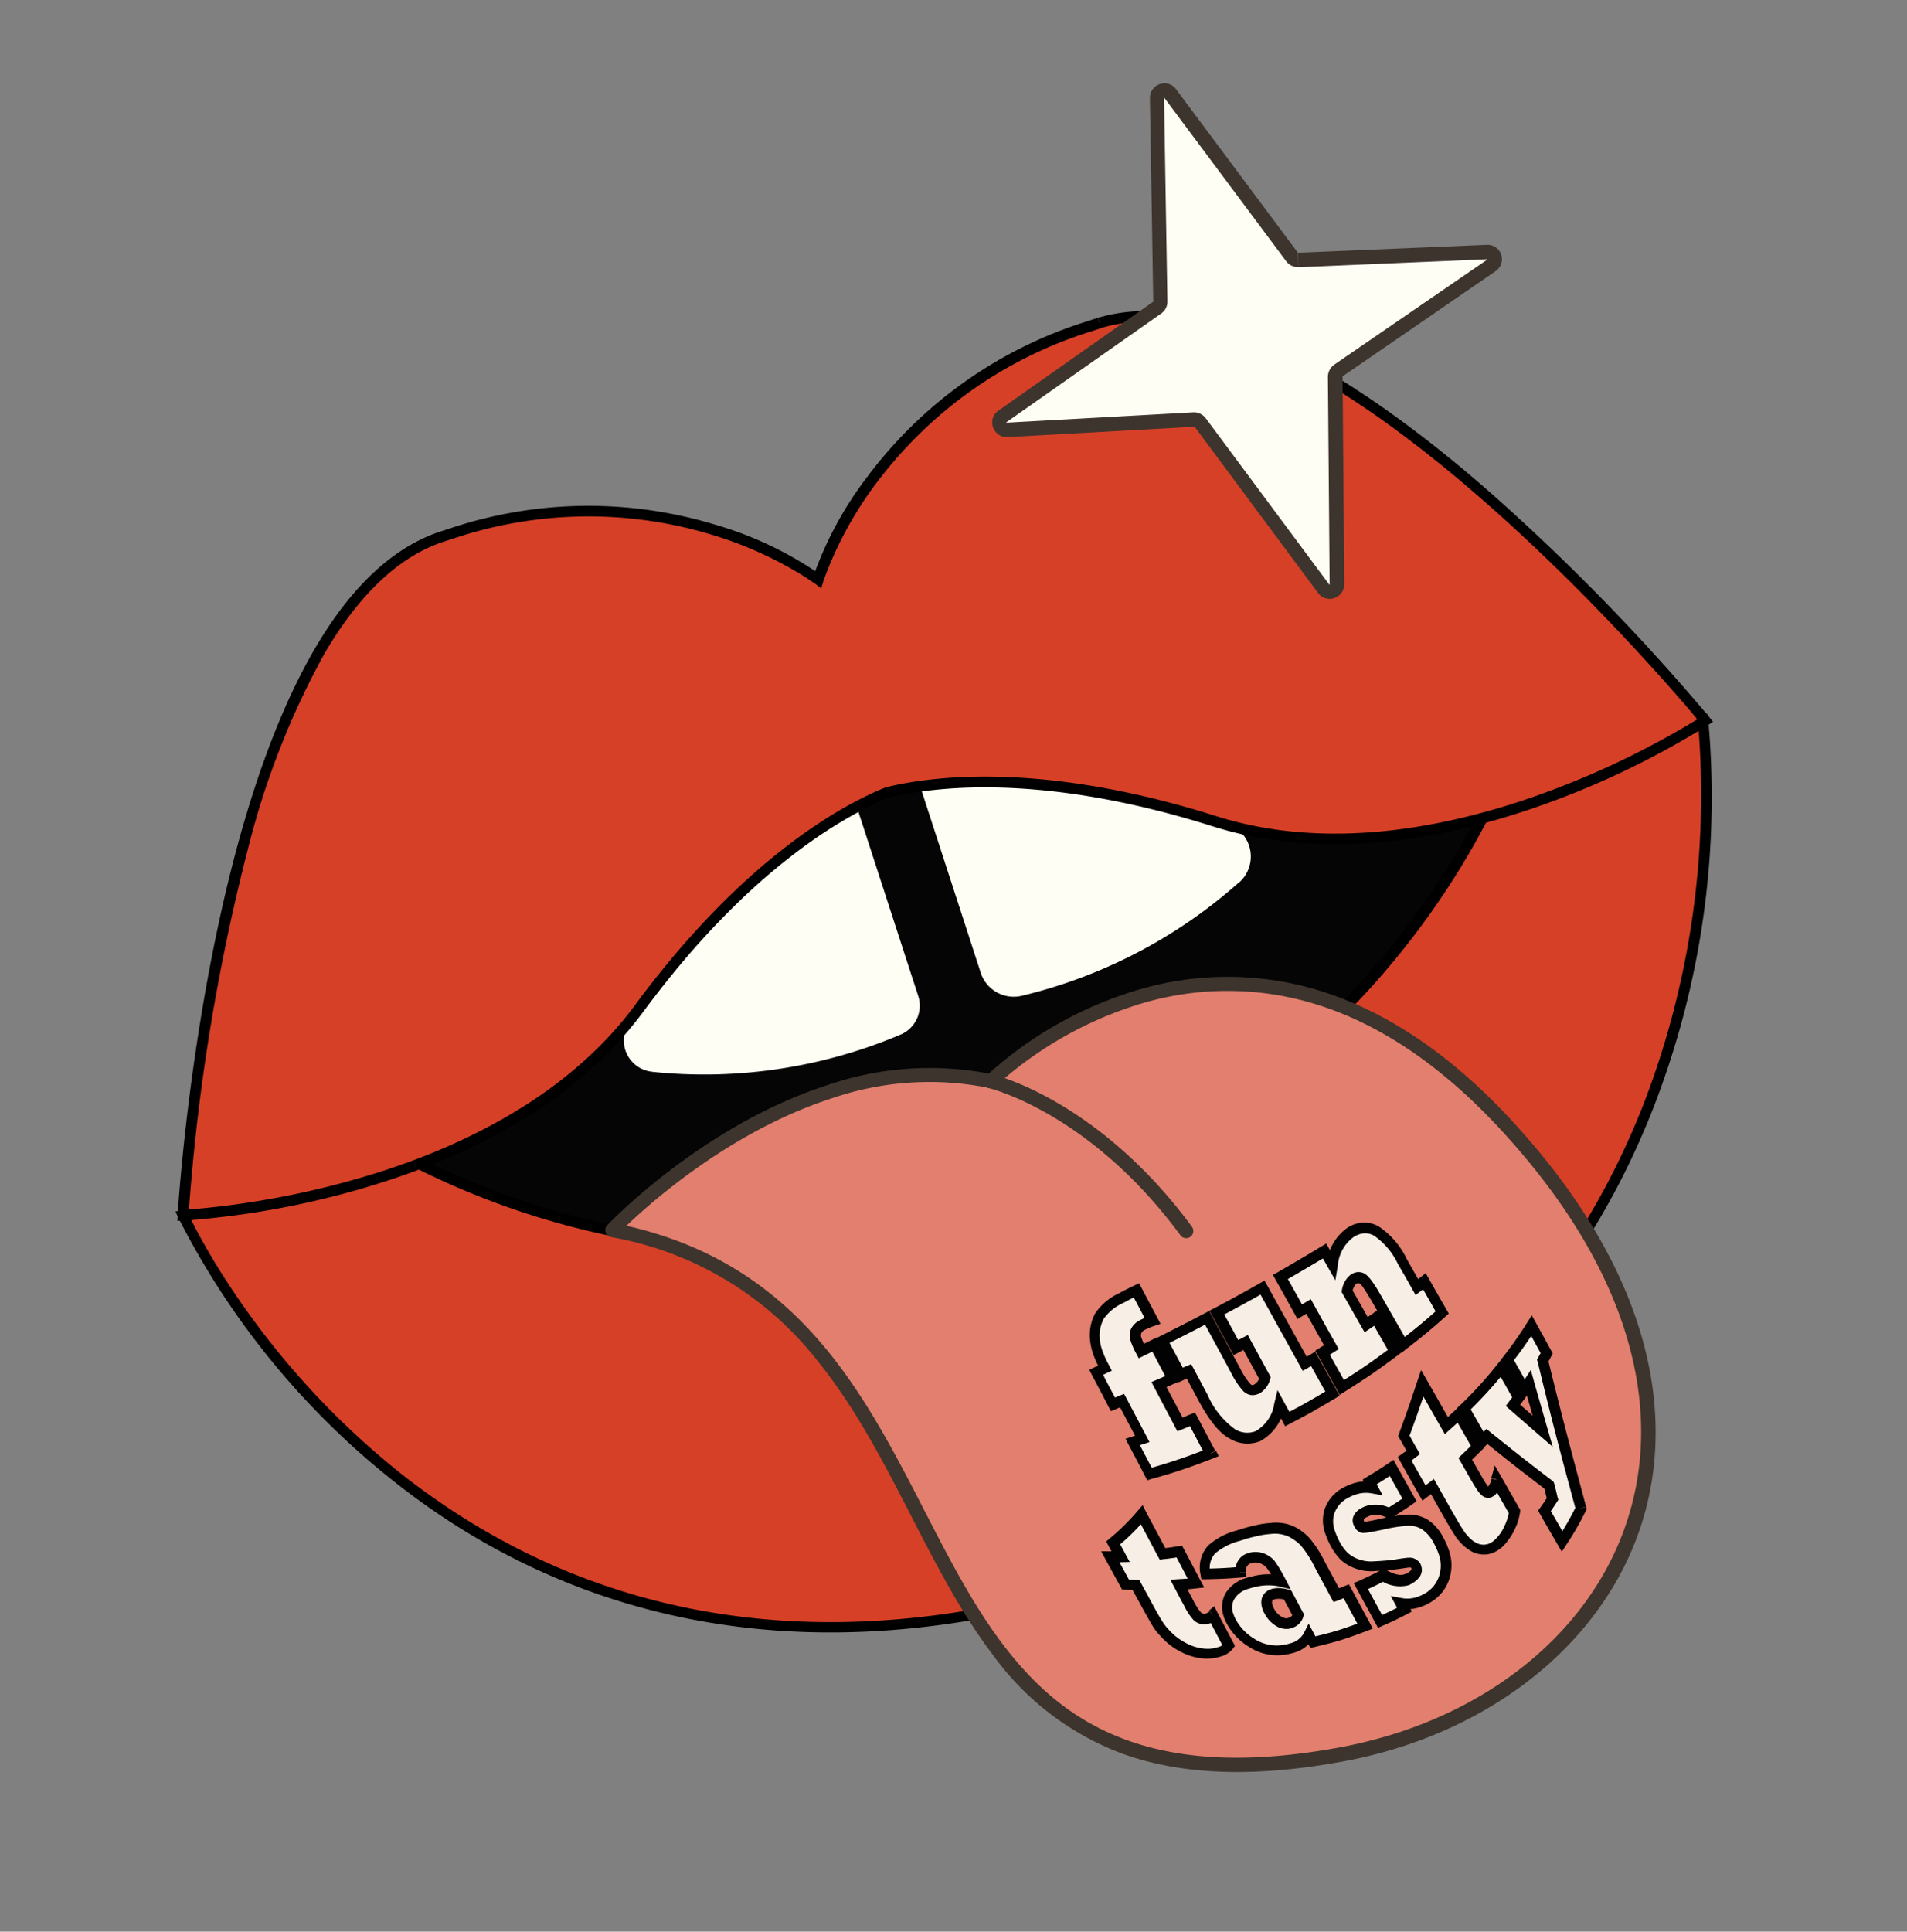 <svg xmlns="http://www.w3.org/2000/svg" width="182.357" height="184.658" viewBox="0 0 182.357 184.658"><rect x="0" y="0" width="182.357" height="184.658" fill="#808080" stroke="none"/><g transform="matrix(0.951, -0.309, 0.309, 0.951, -6.001, 46.025)"><path d="M120.093,34.633S119.531,0,58.646,0,.011,35.74.011,35.74s19.557,28.483,66.472,32.4S120.11,34.633,120.11,34.633Z" transform="translate(20.227 46.831)" fill="#050505"/><path d="M152.858,0l-22.5,1.789c-1.09,1.09-2.2,2.129-3.322,3.134A76.434,76.434,0,0,1,23.168,2.453L22.5,1.789,0,0S6.78,60.442,74.155,60.663H74.5C141.888,60.459,152.858,0,152.858,0Z" transform="translate(0.681 73.968)" fill="#d64027"/><path d="M153.438.545,153.4.034,130.712,1.84l-.136.136c-1.09,1.09-2.181,2.112-3.3,3.1A75.81,75.81,0,0,1,76.949,24.088,75.305,75.305,0,0,1,24.105,2.623l-.664-.664L23.3,1.823,0,0,.068.613A75.887,75.887,0,0,0,11.959,31.09c10.17,15.247,28.926,30.544,62.758,30.63v-.511h-.511v.528h.681c0-.017.153,0,.153,0h.528v-.528h-.511v.511c33.849-.1,53.627-15.383,64.854-30.613a81.722,81.722,0,0,0,14-30.459L154.034,0l-.664.051.034.511-.494-.085s-.034.221-.136.664a82.163,82.163,0,0,1-15.86,32.2C125.5,47.375,106.488,60.612,75.058,60.731h-.511v.528h.511v-.511h-.341v.511h.528v-.511h-.511c-33.526-.119-51.856-15.161-61.924-30.187A77.221,77.221,0,0,1,3.169,9.9,68.989,68.989,0,0,1,1.5,3.1c-.153-.818-.256-1.465-.324-1.891C1.107.767,1.09.545,1.09.545L.579.6l-.034.511L23.049,2.9l.034-.511-.358.358c.221.221.443.443.681.664A76.4,76.4,0,0,0,76.966,25.161a76.9,76.9,0,0,0,51-19.267c1.141-1.005,2.249-2.061,3.356-3.152l-.358-.358L131,2.9l22.5-1.789L153.472.6l-.494-.085.494.085Z" transform="translate(0.102 73.423)"/><path d="M1.766,22.924a48.138,48.138,0,0,0,23.781,3.969,3,3,0,0,0,2.692-2.964V2.976A2.968,2.968,0,0,0,25.019.012C18.887.54,5.633,3.521.165,19.211a3,3,0,0,0,1.618,3.714Z" transform="translate(45.78 51.862)" fill="#fffef4"/><path d="M26.166,23.013A48.1,48.1,0,0,1,2.981,26.9,3.325,3.325,0,0,1,0,23.592V3.32A3.307,3.307,0,0,1,3.594.015c6.252.613,18.96,3.748,24.378,18.875a3.31,3.31,0,0,1-1.806,4.14Z" transform="translate(80.39 51.909)" fill="#fffef4"/><path d="M109.691.017C87.221-.511,76.506,15.008,76.506,15.008S65.808-.511,43.321.017C20.868.545,0,54.053,0,54.053S28.892,62.077,47.631,48.7C61.77,38.6,72.247,36.745,76.523,36.439c4.293.307,14.753,2.163,28.892,12.265,18.722,13.373,47.631,5.349,47.631,5.349S132.177.545,109.708,0Z" transform="translate(0.681 19.915)" fill="#d64027"/><path d="M110.372.511V0h-1.124A41.732,41.732,0,0,0,84.785,7.6a34.378,34.378,0,0,0-8.007,7.632l.426.29.426-.29A34.378,34.378,0,0,0,69.624,7.6,41.732,41.732,0,0,0,45.161,0H44.019C38.193.153,32.572,3.68,27.41,8.824c-7.751,7.717-14.531,19.08-19.4,28.551C3.152,46.813.2,54.36.2,54.377l-.2.528.545.153a81.67,81.67,0,0,0,19.591,2.4c9.1,0,19.829-1.669,28.466-7.836C62.673,39.573,73.031,37.75,77.238,37.444l-.034-.511-.034.511c4.191.307,14.565,2.129,28.636,12.18,8.654,6.167,19.369,7.836,28.466,7.836a81.67,81.67,0,0,0,19.591-2.4l.545-.153-.2-.528a203.724,203.724,0,0,0-13.288-26.9C136.9,20.732,132.16,13.969,127,8.824,121.837,3.7,116.232.153,110.389,0V.511l-.017.511c5.417.119,10.834,3.475,15.911,8.518,7.615,7.564,14.361,18.875,19.216,28.3,2.419,4.7,4.361,8.944,5.707,11.993.664,1.533,1.192,2.76,1.533,3.612s.528,1.312.528,1.312l.477-.187-.136-.494s-.119.034-.375.1a82.228,82.228,0,0,1-18.943,2.266c-8.995,0-19.488-1.652-27.87-7.649C92.212,38.636,81.633,36.745,77.255,36.422h-.068c-4.378.307-14.94,2.215-29.165,12.368-8.381,6-18.892,7.649-27.87,7.649A82.661,82.661,0,0,1,6.439,55.246c-1.738-.29-3.152-.6-4.123-.818-.477-.119-.852-.2-1.107-.273s-.375-.1-.375-.1L.7,54.547l.477.187s.324-.835.937-2.283A194.429,194.429,0,0,1,17.512,23,77.712,77.712,0,0,1,30.067,7.734c4.514-4.037,9.25-6.61,13.986-6.712h1.124a40.578,40.578,0,0,1,23.867,7.41,36.754,36.754,0,0,1,5.843,5.094c.647.7,1.124,1.261,1.448,1.669q.23.307.358.46l.119.153.426.613.426-.613.119-.153a35.631,35.631,0,0,1,8.654-7.9A40.743,40.743,0,0,1,109.3,1.039h1.124V.528Z" transform="translate(0 19.421)"/><path d="M0,6.161S22.248-5.968,38.841,3.81c0,0,30.238-15.23,45.927,20,15.69,35.246-7.921,54.888-33.645,51.6C2.93,69.277,33.883,24.934,0,6.144Z" transform="translate(39.267 81.844)" fill="#e37f6e"/><path d="M.664,6.814l.324.6.119-.068c1.244-.664,11.84-6.013,23.356-6.013a28.7,28.7,0,0,1,14.7,3.714.673.673,0,0,0,.647.017l.068-.034A36.368,36.368,0,0,1,54.547,1.857,28.677,28.677,0,0,1,70.169,6.3c5.315,3.373,10.477,9.08,14.633,18.432,3.475,7.785,4.991,14.787,4.991,20.9,0,9.659-3.765,17.138-9.676,22.248C74.189,73,66.063,75.739,57.324,75.739a45.683,45.683,0,0,1-5.451-.341c-11.942-1.533-18.841-5.383-23.117-10.528C25.553,61,23.8,56.336,22.589,51.259c-1.806-7.615-2.368-16.15-4.872-24.156S10.681,11.584.988,6.218l-.324.6.324.6-.324-.6-.324.6a32.113,32.113,0,0,1,15.2,17.529c3.867,10.17,3.748,21.856,7.189,31.7a26.853,26.853,0,0,0,8.944,12.913c4.548,3.509,10.92,6.031,20.034,7.206a44.892,44.892,0,0,0,5.622.358c9.029,0,17.478-2.828,23.7-8.177S91.173,55.672,91.173,45.655c0-6.337-1.567-13.526-5.111-21.448-4.242-9.54-9.591-15.485-15.144-19.029A30.044,30.044,0,0,0,54.564.511,37.2,37.2,0,0,0,39.215,3.867l.307.613.341-.579A30.025,30.025,0,0,0,24.48,0C11.754,0,.409,6.218.358,6.235a.676.676,0,0,0,0,1.193l.324-.6Z" transform="translate(38.602 81.191)" fill="#3d342d"/><path d="M0,0S8.654,5.213,13.356,19.386" transform="translate(78.107 85.671)" fill="#e37f6e"/><path d="M.349,1.269h0C.775,1.541,8.9,6.754,13.4,20.3a.684.684,0,1,0,1.295-.443C9.923,5.494,1.133.144,1.03.093A.692.692,0,0,0,.093.332a.692.692,0,0,0,.238.937H.349Z" transform="translate(77.4 84.982)" fill="#3d342d"/><path d="M32.071,19.4l17.393,4.855a.707.707,0,0,1,0,1.363L32.446,30.647a.716.716,0,0,0-.477.46L25.99,50.05a.706.706,0,0,1-1.346,0l-6.32-18.773a.708.708,0,0,0-.494-.46L.522,26.235a.713.713,0,0,1-.034-1.363L17.8,19.557a.691.691,0,0,0,.46-.46L23.963.494A.709.709,0,0,1,25.308.477L31.56,18.926a.716.716,0,0,0,.477.46Z" transform="translate(98.249 0.682)" fill="#fffef4"/><path d="M32.691,20.085l-.187.664L49.9,25.6h0v.034h0L32.878,30.664a1.442,1.442,0,0,0-.937.92L25.962,50.528h-.034V50.51l-6.32-18.773a1.406,1.406,0,0,0-.954-.9L1.346,26.252h0v-.034h0L18.654,20.9a1.382,1.382,0,0,0,.92-.92L25.28,1.38h.034V1.4l6.252,18.449a1.393,1.393,0,0,0,.937.886l.187-.664.187-.664h0L26.626.938A1.365,1.365,0,0,0,25.315,0a1.382,1.382,0,0,0-1.329.988l-5.707,18.6h0L.971,24.923a1.37,1.37,0,0,0-.733.528,1.377,1.377,0,0,0-.238.8,1.448,1.448,0,0,0,.256.818,1.393,1.393,0,0,0,.767.528L18.33,32.18h.017l6.32,18.773a1.365,1.365,0,0,0,1.312.937,1.4,1.4,0,0,0,1.329-.971l5.979-18.943h0l17.018-5.042a1.413,1.413,0,0,0,.75-.528,1.374,1.374,0,0,0-.767-2.129L32.9,19.421l-.187.664Z" transform="translate(97.63 0)" fill="#3d342d"/><path d="M8.041,17a57.715,57.715,0,0,1-6.184.068c-.239-1.363-.358-2.044-.579-3.407h.954c-.273-1.618-.426-2.436-.7-4.071-.375.034-.562.034-.954.068C.341,8.3.221,7.615,0,6.252c.375-.051.562-.068.937-.119L.886,5.877A6.493,6.493,0,0,1,.9,3.049,3.727,3.727,0,0,1,1.925,1.278,5.092,5.092,0,0,1,4.463.256C5.008.153,5.554.068,6.082,0c.221,1.295.341,1.942.562,3.254a7.628,7.628,0,0,0-.971.068,1.341,1.341,0,0,0-.784.341,1.131,1.131,0,0,0-.29.664,5.924,5.924,0,0,0,.136,1.329c.579-.085.852-.119,1.431-.2.256,1.448.375,2.181.63,3.628-.579.068-.869.1-1.448.153.29,1.7.443,2.538.733,4.242.511-.034.767-.051,1.278-.1.256,1.448.375,2.181.63,3.628Z" transform="translate(79.027 108.993)" fill="#f7eee5"/><path d="M8.535,17.58,8.5,17.069c-1.465.085-2.47.119-3.56.119-.767,0-1.567-.017-2.572-.051v.511c-.017,0,.494-.085.494-.085-.238-1.363-.358-2.044-.579-3.407l-.511.085v.511H3.339l-.1-.6c-.273-1.618-.426-2.436-.7-4.072l-.085-.46-.46.034c-.375.034-.562.034-.937.068l.034.511.511-.085c-.239-1.363-.358-2.044-.579-3.407l-.511.085.051.511c.375-.051.562-.068.937-.119l.528-.068-.136-.784A9.155,9.155,0,0,1,1.755,4.94a3.936,3.936,0,0,1,.153-1.175,3.446,3.446,0,0,1,.886-1.55,4.515,4.515,0,0,1,2.283-.886c.545-.1,1.073-.187,1.6-.256L6.61.562,6.1.647c.221,1.295.341,1.942.562,3.254l.511-.085V3.3a6.47,6.47,0,0,0-1.056.085,1.9,1.9,0,0,0-1.073.494,1.57,1.57,0,0,0-.426.971v.187A7.074,7.074,0,0,0,4.753,6.32l.085.494.494-.068c.579-.085.869-.119,1.431-.2l-.068-.511-.511.085c.256,1.448.375,2.181.63,3.629l.511-.085-.051-.511c-.579.068-.869.1-1.431.153L5.3,9.352l.085.545c.29,1.7.443,2.538.733,4.242l.085.46.46-.034c.511-.034.784-.051,1.295-.1l-.034-.511-.511.085c.256,1.448.375,2.18.63,3.628l.511-.085-.034-.511.034.511.511-.085c-.256-1.448-.375-2.181-.63-3.629l-.085-.46-.46.034c-.511.034-.767.068-1.278.1l.034.511.511-.085c-.29-1.7-.443-2.538-.733-4.242l-.511.085.051.511c.579-.068.869-.1,1.448-.153l.545-.068L7.87,9.574C7.615,8.126,7.5,7.393,7.24,5.945l-.085-.494-.494.068c-.579.085-.852.119-1.431.2l.068.511.511-.085A7.627,7.627,0,0,1,5.69,5.042v-.1a.538.538,0,0,1,.153-.358A.754.754,0,0,1,6.337,4.4a6.312,6.312,0,0,1,.9-.068h.6l-.1-.6C7.513,2.436,7.393,1.789,7.172.477L7.087,0,6.61.068C6.065.136,5.5.221,4.957.324A5.535,5.535,0,0,0,2.163,1.482a4.383,4.383,0,0,0-1.158,2.01A5.65,5.65,0,0,0,.818,4.957a9.213,9.213,0,0,0,.153,1.6l.051.256.511-.085-.068-.511c-.375.051-.562.068-.937.119L0,6.405l.085.528C.324,8.3.443,8.978.664,10.34l.085.46.46-.034c.375-.034.579-.034.954-.068l-.034-.511-.511.085c.273,1.618.426,2.436.7,4.071l.511-.085v-.511H1.261l.1.6c.239,1.363.358,2.044.579,3.407l.068.409h.409c1.005.051,1.823.068,2.606.068,1.107,0,2.163-.034,3.629-.119l.579-.034-.1-.562L8.62,17.6Z" transform="translate(78.533 108.414)" fill="#020202"/><path d="M1.55,5.434c-.358.051-.545.068-.9.119C.392,4.088.256,3.356,0,1.891c1.908-.29,2.862-.443,4.77-.767.409,2.266.63,3.39,1.039,5.656a7,7,0,0,0,.528,1.891.732.732,0,0,0,.8.392,1.7,1.7,0,0,0,1.124-.75C7.973,6.78,7.836,6.031,7.547,4.5l-1.022.17c-.273-1.5-.409-2.249-.7-3.748C7.785.579,8.756.392,10.7,0c.63,3.271.954,4.906,1.584,8.16.358-.085.545-.119.9-.2.29,1.5.443,2.249.732,3.731-1.925.46-2.9.647-4.855.971-.119-.613-.17-.9-.29-1.516a4.091,4.091,0,0,1-2.9,2.2A2.617,2.617,0,0,1,3.646,12.4,8.415,8.415,0,0,1,2.027,8.16c-.2-1.107-.29-1.669-.494-2.777Z" transform="translate(86.029 112.417)" fill="#f7eee5"/><path d="M2.163,5.962,2.1,5.451c-.358.051-.545.068-.9.119l.068.511L1.772,6c-.256-1.465-.392-2.2-.647-3.663l-.511.085.068.511c1.908-.29,2.879-.443,4.787-.767l-.085-.511-.494.085C5.3,4,5.519,5.128,5.928,7.393a7.636,7.636,0,0,0,.579,2.044,1.523,1.523,0,0,0,.443.494,1.244,1.244,0,0,0,.647.187h.238a2.2,2.2,0,0,0,1.448-.988l.119-.17-.034-.2c-.29-1.533-.426-2.283-.716-3.816l-.085-.494-.494.085L7.053,4.7l.085.511.494-.085c-.273-1.5-.409-2.249-.7-3.748l-.494.085.085.511c1.959-.341,2.947-.528,4.889-.92l-.1-.494-.494.1c.63,3.271.954,4.906,1.584,8.16l.1.511.511-.1c.358-.085.545-.119.9-.2L13.8,8.535l-.494.1c.29,1.5.443,2.249.733,3.731l.494-.1-.119-.494c-1.925.443-2.879.647-4.821.971l.085.511.494-.1c-.119-.613-.17-.9-.29-1.516L9.642,10.34l-.7,1.124a3.607,3.607,0,0,1-2.521,1.959h-.2a2.227,2.227,0,0,1-1.6-.784A7.968,7.968,0,0,1,3.134,8.671C2.93,7.564,2.845,7,2.64,5.894l-.085-.477-.477.068L2.146,6l-.511.085c.2,1.107.29,1.669.494,2.777.392,2.163.92,3.646,1.755,4.5a3.256,3.256,0,0,0,2.334,1.107h.324A4.668,4.668,0,0,0,9.812,12.01l-.426-.273-.494.1c.119.613.17.9.29,1.516l.085.494.494-.085c1.959-.324,2.947-.528,4.889-.971l.477-.119-.1-.477c-.29-1.5-.443-2.249-.733-3.731l-.1-.511-.511.119c-.358.085-.545.119-.9.2l.1.494.494-.1c-.63-3.271-.954-4.906-1.584-8.16L11.686,0l-.511.1C9.233.494,8.262.681,6.3,1.022l-.511.085.1.511c.273,1.5.409,2.249.7,3.748l.085.494.494-.085c.409-.068.63-.1,1.039-.187l-.085-.511-.494.1c.29,1.533.426,2.283.715,3.816l.494-.1L8.415,8.6a1.157,1.157,0,0,1-.784.545H7.564l-.1-.017-.1-.119a6.844,6.844,0,0,1-.477-1.738c-.409-2.266-.63-3.39-1.039-5.656l-.085-.494-.494.085c-1.908.324-2.845.477-4.753.767L0,2.061l.085.511c.256,1.465.392,2.2.647,3.663l.085.477.477-.051c.358-.051.545-.068.92-.119l-.068-.511-.511.085.511-.085Z" transform="translate(85.415 111.889)" fill="#020202"/><path d="M8.194,12.22a61.05,61.05,0,0,1-5.86,1.721c-.29-1.482-.443-2.232-.733-3.731.392-.085.579-.136.954-.239C2.2,8.217,2.027,7.348,1.686,5.593c-.375.085-.579.136-.954.221C.443,4.333.29,3.583,0,2.084c1.925-.409,2.879-.613,4.77-1.056.119.579.187.869.307,1.465A4.248,4.248,0,0,1,7.734.091a2.321,2.321,0,0,1,2.351.63A7.236,7.236,0,0,1,11.55,4.23c.238,1.107.358,1.669.579,2.794.341-.119.511-.187.835-.324.29,1.346.426,2.027.7,3.373-1.772.784-2.675,1.141-4.514,1.789-.426-2.01-.63-3.015-1.056-5.025a8.366,8.366,0,0,0-.63-2.129A.7.7,0,0,0,6.61,4.4a1.7,1.7,0,0,0-.954.9c.307,1.448.443,2.181.75,3.629.426-.119.63-.187,1.056-.324.29,1.431.443,2.164.75,3.594Z" transform="translate(98.669 109.941)" fill="#f7eee5"/><path d="M8.824,12.743l-.17-.477c-2.3.784-3.441,1.124-5.809,1.721l.119.494.494-.1c-.29-1.482-.443-2.232-.733-3.731l-.494.1.119.494c.392-.085.579-.136.971-.239l.477-.119-.1-.477c-.358-1.755-.528-2.623-.869-4.378l-.1-.511-.511.119c-.375.085-.579.136-.954.221l.119.494.494-.1c-.29-1.482-.443-2.232-.733-3.731l-.494.1.1.494C2.675,2.709,3.628,2.5,5.536,2.061l-.119-.494-.494.1c.119.579.187.869.307,1.465l.29,1.4.664-1.278A3.725,3.725,0,0,1,8.5,1.124a2.331,2.331,0,0,1,.579-.068,1.7,1.7,0,0,1,1.278.562,6.8,6.8,0,0,1,1.329,3.254c.238,1.107.358,1.669.579,2.794l.119.579.562-.2c.341-.119.511-.187.835-.324l-.187-.477-.494.1c.29,1.346.426,2.027.7,3.373l.494-.1-.2-.46c-1.772.767-2.64,1.124-4.48,1.772l.17.477.494-.1c-.426-2.01-.63-3.015-1.056-5.025-.119-.562-.221-1.022-.341-1.4a4.123,4.123,0,0,0-.358-.886A1.158,1.158,0,0,0,7.5,4.412a1.549,1.549,0,0,0-.392.051A2.286,2.286,0,0,0,5.843,5.588l-.1.17.034.187c.307,1.448.443,2.181.75,3.629l.119.545.528-.153c.426-.119.647-.187,1.056-.324l-.153-.494-.494.1c.29,1.431.443,2.164.75,3.594l.494-.1-.17-.477.17.477.494-.1c-.29-1.431-.443-2.163-.75-3.594L8.449,8.5l-.545.17c-.426.136-.63.187-1.056.324L7,9.489l.494-.1c-.307-1.448-.443-2.18-.75-3.629l-.494.1.443.256c.273-.46.528-.63.664-.664h.119c0-.017.17.085.17.085a2.4,2.4,0,0,1,.238.63c.1.341.2.784.324,1.312.426,2.01.63,3.015,1.056,5.025l.119.579.545-.2c1.84-.664,2.777-1.022,4.548-1.806l.375-.17-.085-.409c-.29-1.346-.426-2.027-.7-3.373l-.119-.579-.562.221c-.341.119-.494.187-.835.307l.17.477.494-.1c-.238-1.107-.358-1.669-.579-2.794a7.768,7.768,0,0,0-1.6-3.765A2.777,2.777,0,0,0,9.029,0a3.361,3.361,0,0,0-.818.1A4.71,4.71,0,0,0,5.23,2.76L5.69,3l.494-.1C6.065,2.317,6,2.027,5.877,1.431L5.775.92l-.511.119C3.356,1.482,2.419,1.687.494,2.1L0,2.2l.1.494c.29,1.482.443,2.232.733,3.731l.1.511.511-.119c.392-.085.579-.136.954-.222L2.283,6.1l-.494.1c.358,1.755.528,2.623.869,4.378l.494-.1-.119-.494c-.375.1-.579.136-.954.238L1.6,10.34l.1.477c.29,1.482.443,2.232.733,3.731l.1.528.528-.136c2.385-.6,3.594-.954,5.894-1.738l.426-.153L9.3,12.606l-.494.1Z" transform="translate(98.039 109.419)" fill="#020202"/><path d="M7.615,11.209,8.177,14.5a1.8,1.8,0,0,1-1.022.255,3.767,3.767,0,0,1-1.431-.29A4.915,4.915,0,0,1,4.14,13.424a6.724,6.724,0,0,1-1.158-1.482,8.418,8.418,0,0,1-.392-.8c-.085-.221-.17-.477-.256-.732-.119-.443-.29-1.312-.528-2.555-.119-.647-.187-.971-.307-1.618-.375-.136-.562-.2-.937-.358C.341,4.685.221,4.089,0,2.913c.375.119.562.187.937.29-.1-.6-.17-.886-.273-1.482A21.471,21.471,0,0,0,4.088,0c.29,1.669.443,2.5.733,4.174.63.136.954.187,1.6.29.239,1.346.341,2.01.579,3.356-.647-.136-.971-.2-1.6-.375.136.8.2,1.209.358,2.027a6.114,6.114,0,0,0,.358,1.363.966.966,0,0,0,.6.494,1.378,1.378,0,0,0,.886-.085Z" transform="translate(74.905 129.589)" fill="#f7eee5"/><path d="M8.262,12.1l-.511.085.562,3.288.511-.085-.307-.409a1.3,1.3,0,0,1-.733.153H7.751a3.085,3.085,0,0,1-1.21-.256,4.359,4.359,0,0,1-1.414-.937,6,6,0,0,1-1.056-1.363l-.443.238.443-.238c-.153-.29-.273-.545-.358-.75a3.991,3.991,0,0,1-.221-.681c-.119-.409-.29-1.278-.511-2.521C2.862,7.973,2.794,7.649,2.675,7l-.051-.29-.273-.1c-.375-.136-.562-.2-.92-.358l-.187.477.494-.1C1.516,5.434,1.4,4.838,1.175,3.663l-.494.1-.153.494c.375.119.579.187.954.29l.8.238-.153-.818c-.1-.6-.17-.886-.273-1.482l-.494.085.187.477A20.313,20.313,0,0,0,5.042,1.295L4.787.852,4.276.937c.29,1.669.443,2.5.733,4.174l.068.341.341.068c.63.136.971.187,1.618.29L7.121,5.3l-.511.085c.238,1.346.341,2.01.579,3.356L7.7,8.654l.1-.494c-.647-.136-.954-.2-1.584-.375L5.451,7.6l.136.784c.136.8.2,1.21.358,2.027a5.685,5.685,0,0,0,.409,1.5,1.421,1.421,0,0,0,.9.75,1.336,1.336,0,0,0,.443.068,2.051,2.051,0,0,0,.767-.153L8.279,12.1l-.511.085.511-.085-.187-.477a.889.889,0,0,1-.375.085h-.17a.535.535,0,0,1-.29-.256,5.306,5.306,0,0,1-.324-1.227c-.136-.8-.2-1.209-.358-2.027l-.511.085-.119.494c.647.17.971.238,1.618.375L8.3,9.3l-.136-.75c-.238-1.346-.341-2.01-.579-3.356l-.068-.358-.358-.051c-.63-.1-.937-.153-1.584-.29l-.1.494.511-.085C5.69,3.237,5.537,2.4,5.247.733L5.128,0,4.5.375A21.33,21.33,0,0,1,1.141,2.061L.75,2.215l.068.409c.1.6.17.886.273,1.482l.494-.085.153-.494c-.375-.119-.562-.17-.92-.29L0,2.964l.153.852C.375,5.008.494,5.6.716,6.78l.051.273.256.1c.375.153.579.221.954.358l.17-.477-.494.085c.119.647.187.971.307,1.618.238,1.261.409,2.112.528,2.606a4.9,4.9,0,0,0,.273.8A9.273,9.273,0,0,0,3.169,13h0a6.542,6.542,0,0,0,1.244,1.6A5.59,5.59,0,0,0,6.15,15.741a4.334,4.334,0,0,0,1.6.324h.034a2.218,2.218,0,0,0,1.329-.358l.256-.187-.051-.307c-.221-1.312-.341-1.976-.562-3.288l-.1-.63-.579.238.187.477Z" transform="translate(74.257 128.703)" fill="#020202"/><path d="M3.237,3.4C1.925,3.088,1.278,2.9,0,2.509A2.6,2.6,0,0,1,1.295.465,7.133,7.133,0,0,1,4.565.005a12.962,12.962,0,0,1,1.5.1,7.687,7.687,0,0,1,1.21.221A3.7,3.7,0,0,1,9.029,1.2,4.3,4.3,0,0,1,10,2.543a10.554,10.554,0,0,1,.647,2.368c.238,1.363.375,2.044.613,3.407.409-.017.613-.034,1.022-.051.273,1.5.409,2.232.681,3.731a29.61,29.61,0,0,1-5.213-.085c-.051-.307-.085-.477-.136-.784a2.9,2.9,0,0,1-2.709.63A4.375,4.375,0,0,1,2.2,10.209,5.464,5.464,0,0,1,.937,7.6,2.362,2.362,0,0,1,1.55,5.3a3.176,3.176,0,0,1,2.538-.647,5.789,5.789,0,0,1,2.538.75,2.409,2.409,0,0,0-.068-.341,7.417,7.417,0,0,0-.375-1.5,1.871,1.871,0,0,0-.63-.784,1.938,1.938,0,0,0-.988-.358A1.226,1.226,0,0,0,3.254,3.4Zm4,5.571c-.153-.852-.221-1.261-.375-2.112a2.26,2.26,0,0,0-1.244-.494.764.764,0,0,0-.784.341A1.516,1.516,0,0,0,4.7,7.773,2.349,2.349,0,0,0,5.23,8.932a1.278,1.278,0,0,0,.852.528,1.125,1.125,0,0,0,1.141-.494Z" transform="translate(83.047 134.285)" fill="#f7eee5"/><path d="M3.748,3.9l.119-.494C2.572,3.1,1.942,2.93.647,2.538l-.153.494.511.085A2.061,2.061,0,0,1,2.027,1.448a5.9,5.9,0,0,1,2.555-.409h.46c.545,0,1.022.051,1.465.085a8.67,8.67,0,0,1,1.141.2,3.224,3.224,0,0,1,1.533.75,4.352,4.352,0,0,1,.869,1.192,9.786,9.786,0,0,1,.6,2.249c.238,1.363.375,2.044.613,3.407l.085.443h.443c.409-.034.63-.051,1.039-.068l-.034-.511-.494.085c.273,1.5.409,2.232.681,3.731l.494-.085-.034-.511c-.869.051-1.55.068-2.215.068-.886,0-1.721-.051-2.93-.153l-.051.511.511-.085c-.051-.307-.085-.477-.136-.784L8.45,10.6l-.7.7a2,2,0,0,1-1.533.545,3.907,3.907,0,0,1-.733-.068,3.875,3.875,0,0,1-2.4-1.38A4.881,4.881,0,0,1,1.942,8.041a3.64,3.64,0,0,1-.051-.579A1.607,1.607,0,0,1,2.4,6.184a2.259,2.259,0,0,1,1.652-.528c.153,0,.324,0,.494.017a5.257,5.257,0,0,1,2.317.664l.971.6L7.649,5.809a2.408,2.408,0,0,0-.068-.341A10.727,10.727,0,0,0,7.189,3.85h0a2.533,2.533,0,0,0-.8-1.005A2.306,2.306,0,0,0,5.128,2.4H5.008a1.634,1.634,0,0,0-1.073.358,1.9,1.9,0,0,0-.63.971l.477.153L3.9,3.39l-.119.494.477.153a.947.947,0,0,1,.307-.494.625.625,0,0,1,.443-.136h.068a1.3,1.3,0,0,1,.715.256,1.528,1.528,0,0,1,.477.579h0a7.693,7.693,0,0,1,.341,1.4,2.412,2.412,0,0,0,.068.341l.511-.085.273-.443A6.255,6.255,0,0,0,4.7,4.634C4.5,4.617,4.31,4.6,4.123,4.6a3.4,3.4,0,0,0-2.351.8A2.711,2.711,0,0,0,.937,7.41a3.836,3.836,0,0,0,.068.75A5.923,5.923,0,0,0,2.385,11,4.876,4.876,0,0,0,5.4,12.725a5.568,5.568,0,0,0,.9.085,3.1,3.1,0,0,0,2.249-.852L8.194,11.6l-.511.085c.051.307.085.477.136.784l.068.392.392.034c1.21.1,2.078.153,3.015.153.681,0,1.38-.034,2.266-.068l.579-.034-.1-.562c-.273-1.5-.409-2.232-.681-3.731l-.085-.443-.46.034c-.409.034-.6.034-1.005.051v.511c.017,0,.528-.085.528-.085-.239-1.363-.375-2.044-.613-3.407a10.8,10.8,0,0,0-.681-2.5,5.061,5.061,0,0,0-1.073-1.5A4.159,4.159,0,0,0,7.973.324,9.04,9.04,0,0,0,6.695.1C6.235.051,5.707.017,5.145,0H4.651A6.592,6.592,0,0,0,1.618.528,3.12,3.12,0,0,0,.068,2.947L0,3.39l.426.136c1.295.392,1.959.579,3.271.886l.46.1.153-.443-.477-.153Zm4,5.571.511-.085c-.153-.852-.221-1.261-.375-2.112l-.034-.2-.17-.119a2.91,2.91,0,0,0-1.5-.6H6.048a1.309,1.309,0,0,0-1.124.579,1.746,1.746,0,0,0-.239.937,1.682,1.682,0,0,0,.051.494,2.973,2.973,0,0,0,.63,1.414,1.875,1.875,0,0,0,1.192.716H6.8a1.576,1.576,0,0,0,1.4-.733l.1-.17-.034-.2-.511.085L7.325,9.2a.54.54,0,0,1-.528.273H6.661c-.1,0-.29-.1-.511-.358a1.836,1.836,0,0,1-.409-.92L5.707,7.87a.741.741,0,0,1,.085-.392c.068-.085.068-.1.256-.1h.068a2.093,2.093,0,0,1,.971.409l.307-.409-.511.085c.153.852.221,1.261.375,2.112l.511-.085-.426-.273.426.273Z" transform="translate(82.536 133.779)" fill="#020202"/><path d="M4.5,13.288c-1.022.17-1.533.238-2.555.341-.273-1.516-.426-2.266-.7-3.782.954-.1,1.431-.17,2.368-.324A2.465,2.465,0,0,0,5.876,10.6c.716-.153,1.039-.477.954-.92A.637.637,0,0,0,6.489,9.2a8.087,8.087,0,0,0-1.4-.29c-.6-.1-1.278-.273-2.01-.46A4.3,4.3,0,0,1,1.5,7.683a3.6,3.6,0,0,1-.92-1.039,4.868,4.868,0,0,1-.46-1.431A3.847,3.847,0,0,1,.51,2.2,3.2,3.2,0,0,1,2.639.9a3.793,3.793,0,0,1,2.555.341C5.143,1.005,5.126.869,5.075.63,6.046.409,6.523.273,7.477,0c.273,1.38.409,2.061.681,3.441-.886.273-1.329.392-2.232.613a2.489,2.489,0,0,0-2.249-.8c-.613.119-.869.426-.784.92a.5.5,0,0,0,.358.426,16.092,16.092,0,0,0,1.635.221,15.6,15.6,0,0,1,2.487.392,2.9,2.9,0,0,1,1.465.9A3.78,3.78,0,0,1,9.624,7.9a4.537,4.537,0,0,1-.375,3.339A3.49,3.49,0,0,1,7,12.879a3.636,3.636,0,0,1-2.658-.307c.051.29.085.443.136.732Z" transform="translate(95.57 132.689)" fill="#f7eee5"/><path d="M4.906,13.986l-.085-.511c-1.005.17-1.5.238-2.521.341l.051.511.494-.085c-.273-1.516-.426-2.266-.7-3.782l-.494.085.051.511c.954-.1,1.448-.17,2.4-.324l-.085-.511-.375.341A3.321,3.321,0,0,0,5.962,11.84a1.314,1.314,0,0,0,.443-.051,2.244,2.244,0,0,0,.937-.409,1.16,1.16,0,0,0,.426-.869v-.238a1.259,1.259,0,0,0-.63-.835,2.643,2.643,0,0,0-.613-.17q-.358-.077-.92-.153c-.562-.1-1.244-.256-1.976-.46a3.478,3.478,0,0,1-1.38-.664A3.2,3.2,0,0,1,1.465,7.1a4.5,4.5,0,0,1-.409-1.278,6.659,6.659,0,0,1-.1-1.09A2.57,2.57,0,0,1,1.363,3.2a2.7,2.7,0,0,1,1.806-1.09,4.124,4.124,0,0,1,.767-.068A3.009,3.009,0,0,1,5.4,2.4l.954.511-.2-1.056c-.051-.238-.068-.375-.119-.613l-.494.1.119.494c.971-.221,1.482-.358,2.436-.63L7.955.716l-.494.1c.273,1.38.409,2.061.681,3.441l.494-.1-.153-.494c-.886.256-1.312.375-2.215.6l.119.494.358-.375A3.144,3.144,0,0,0,4.565,3.39a2.773,2.773,0,0,0-.528.051,1.708,1.708,0,0,0-.852.392,1.085,1.085,0,0,0-.358.852l.034.29A1.239,1.239,0,0,0,3.1,5.5a.931.931,0,0,0,.494.29c.221.051.767.136,1.7.239a15.58,15.58,0,0,1,2.4.375,2.394,2.394,0,0,1,1.21.733,3.371,3.371,0,0,1,.664,1.55A6.569,6.569,0,0,1,9.71,9.9a3.228,3.228,0,0,1-.443,1.755,2.991,2.991,0,0,1-1.942,1.414,3.862,3.862,0,0,1-.852.1,2.972,2.972,0,0,1-1.431-.358L4.105,12.3l.2,1.056c.051.29.085.443.136.733l.494-.1-.085-.511.085.511.494-.1c-.051-.29-.085-.443-.136-.733l-.494.1-.238.443a3.8,3.8,0,0,0,1.925.477,4.9,4.9,0,0,0,1.09-.136,4.02,4.02,0,0,0,2.572-1.874,4.248,4.248,0,0,0,.6-2.3A7.026,7.026,0,0,0,10.6,8.45a4.367,4.367,0,0,0-.886-2.01A3.466,3.466,0,0,0,7.99,5.383a15.38,15.38,0,0,0-2.572-.409c-.9-.085-1.465-.187-1.567-.2v0h0v0l-.017.068L3.9,4.8H3.867c0-.017-.034.034-.034.034L3.9,4.8V4.753l-.017-.1.034-.1a.662.662,0,0,1,.358-.136L4.6,4.378a2.124,2.124,0,0,1,1.465.7l.2.187L6.542,5.2c.9-.221,1.38-.341,2.266-.613l.443-.136-.085-.46c-.273-1.38-.409-2.061-.681-3.441L8.381,0,7.853.153C6.9.426,6.439.545,5.468.767L4.991.886l.1.477c.051.238.068.375.119.613l.494-.1.239-.443A4.046,4.046,0,0,0,4,.954a6.2,6.2,0,0,0-.954.085A3.688,3.688,0,0,0,.6,2.538,3.639,3.639,0,0,0,0,4.668,8.486,8.486,0,0,0,.119,5.945,5.77,5.77,0,0,0,.63,7.53,4.185,4.185,0,0,0,1.669,8.722a4.407,4.407,0,0,0,1.772.852c.732.187,1.431.358,2.061.477.358.068.664.119.886.153a2.518,2.518,0,0,1,.375.085l.051.1v.051l-.051.085a1.574,1.574,0,0,1-.511.2H6.031c-.409.034-.937-.238-1.55-.92l-.187-.2-.273.051c-.937.153-1.4.221-2.351.324l-.545.051.1.545c.273,1.516.426,2.266.7,3.782l.085.46.46-.051c1.039-.1,1.567-.17,2.589-.341l.511-.085-.1-.511-.494.1Z" transform="translate(95.16 131.991)" fill="#020202"/><path d="M7.734,10.92c.29,1.38.426,2.061.716,3.441a5.611,5.611,0,0,1-.886,1.278,4.833,4.833,0,0,1-1.312,1.056,2.284,2.284,0,0,1-1.55.273,2.211,2.211,0,0,1-1.21-.8,5.514,5.514,0,0,1-.426-.7,5.1,5.1,0,0,1-.29-.784c-.153-.511-.375-1.533-.681-3.049L1.7,9.676c-.375.136-.579.2-.954.341C.46,8.535.307,7.8,0,6.32c.375-.119.579-.187.954-.307C.8,5.3.733,4.94.6,4.225,1.908,2.555,2.538,1.7,3.8,0c.375,1.823.562,2.726.937,4.548.6-.256.9-.392,1.482-.681.29,1.414.443,2.112.733,3.526-.579.307-.886.443-1.482.733.187.886.273,1.329.46,2.2a4.861,4.861,0,0,0,.426,1.38c.136.2.324.238.579.1a2.493,2.493,0,0,0,.784-.835Z" transform="translate(104.529 125.943)" fill="#f7eee5"/><path d="M8.245,12.214l-.494.1c.29,1.38.426,2.061.716,3.441l.494-.1-.46-.2a4.4,4.4,0,0,1-.8,1.141,3.988,3.988,0,0,1-1.176.937,1.877,1.877,0,0,1-.9.256l-.29-.034a1.526,1.526,0,0,1-.9-.613l-.409.307.409-.29a3.205,3.205,0,0,1-.375-.63,4.059,4.059,0,0,1-.256-.7c-.136-.477-.358-1.5-.664-3.015-.153-.784-.238-1.175-.392-1.959l-.119-.579-.562.2c-.375.136-.562.2-.937.324l.17.477.494-.1c-.29-1.482-.443-2.215-.75-3.7l-.494.1L.7,8.075c.392-.119.579-.187.971-.324L2.1,7.6,2.01,7.155c-.153-.716-.221-1.073-.358-1.789l-.494.1.409.324c1.312-1.669,1.959-2.521,3.22-4.225l-.409-.307-.494.1c.375,1.823.562,2.726.937,4.548l.136.613.579-.256c.6-.255.92-.409,1.5-.681l-.221-.46-.494.1c.29,1.414.443,2.112.733,3.526l.494-.1-.239-.46c-.579.307-.869.443-1.465.733l-.358.17.085.392c.187.886.273,1.329.46,2.2.085.375.153.681.238.937a2.287,2.287,0,0,0,.273.613.859.859,0,0,0,.733.409,1.263,1.263,0,0,0,.511-.136,3.163,3.163,0,0,0,.971-.988l-.426-.29-.494.1.494-.1-.426-.29a1.958,1.958,0,0,1-.6.664H7.257v.017h0v.187l.1-.153-.1-.034v.187l.1-.153-.068.119.1-.1H7.359c0-.017-.068.1-.068.1l.1-.1h0a1.816,1.816,0,0,1-.136-.375,7.5,7.5,0,0,1-.2-.835c-.187-.886-.273-1.329-.46-2.2l-.494.1.221.46c.6-.29.9-.443,1.5-.75l.341-.17-.085-.375c-.29-1.414-.443-2.112-.733-3.526l-.136-.63-.579.273c-.6.273-.869.409-1.465.664l.2.46.494-.1C5.485,3.85,5.3,2.947,4.923,1.124L4.685,0,4,.92C2.743,2.623,2.112,3.458.8,5.128l-.153.187L.7,5.554c.153.715.221,1.073.358,1.789l.494-.1-.17-.477C1.005,6.9.818,6.95.443,7.07L0,7.206l.085.443c.29,1.482.443,2.215.75,3.7l.119.562L1.5,11.72c.392-.136.579-.2.971-.341L2.3,10.9l-.494.1L2.2,12.964c.307,1.516.528,2.538.681,3.083A4.457,4.457,0,0,0,3.2,16.9a4.393,4.393,0,0,0,.477.784h0a2.529,2.529,0,0,0,1.5,1.005,2.6,2.6,0,0,0,.511.051,3,3,0,0,0,1.38-.375,5.992,5.992,0,0,0,1.465-1.158,5.474,5.474,0,0,0,.971-1.4l.068-.153-.034-.17c-.29-1.38-.426-2.061-.715-3.441l-.256-1.192-.681,1.022.426.29Z" transform="translate(104.018 124.648)" fill="#020202"/><path d="M7.7,18.075a28.36,28.36,0,0,1-2.709,2.47c-.273-1.329-.409-1.976-.7-3.3.443-.341.664-.511,1.09-.852.034-.545.051-.818.085-1.346C3.85,12.708,3,11.431,1.261,8.773c-.2.119-.324.17-.528.29C.443,7.666.29,6.967,0,5.571A38.181,38.181,0,0,0,4.6,2.947c.273,1.295.409,1.959.664,3.254-.273.2-.426.307-.715.494.8,1.329,1.175,1.976,1.942,3.237.068-1.942.1-2.913.17-4.8-.239.187-.358.29-.6.46-.256-1.278-.392-1.925-.647-3.2A39.763,39.763,0,0,0,8.6,0c.221,1.192.341,1.789.562,2.964-.221.221-.341.324-.579.528C8.16,9.046,8.007,11.976,7.7,18.04Z" transform="translate(111.479 123.848)" fill="#f7eee5"/><path d="M8.313,18.977l-.358-.358a27.619,27.619,0,0,1-2.675,2.436l.324.392.494-.1c-.273-1.329-.409-1.976-.7-3.3l-.494.1.307.409c.443-.341.664-.511,1.107-.869l.17-.136v-.221c.051-.545.068-.818.1-1.346v-.187l-.085-.153C4.889,13.3,4.037,12.044,2.3,9.387l-.255-.409-.409.238c-.2.119-.307.17-.528.29l.238.443.494-.1c-.29-1.4-.443-2.1-.733-3.492l-.494.1.221.46a41.455,41.455,0,0,0,4.651-2.64L5.213,3.85l-.494.1c.273,1.295.409,1.959.664,3.254l.494-.1-.307-.409c-.273.2-.409.29-.7.494l-.392.273.238.409c.8,1.329,1.192,1.993,1.942,3.237l.886,1.465L7.6,10.852c.068-1.942.1-2.913.17-4.8L7.819,4.94l-.869.7c-.238.187-.358.273-.6.46l.307.409.494-.1C6.9,5.128,6.763,4.48,6.508,3.2l-.494.1.29.426a34.536,34.536,0,0,0,3.22-2.419L9.2.92l-.494.1c.221,1.192.341,1.789.562,2.964l.494-.1L9.4,3.509c-.221.221-.341.324-.562.528l-.153.136v.2c-.426,5.554-.6,8.5-.9,14.565l.511.034-.358-.358.358.358.511.034c.324-6.065.477-8.995.886-14.531l-.511-.034.341.375c.238-.2.358-.324.579-.545l.2-.187-.051-.273c-.221-1.192-.341-1.789-.562-2.964L9.523,0,8.858.545A36.2,36.2,0,0,1,5.707,2.913L5.434,3.1l.068.341c.256,1.278.392,1.925.647,3.2l.17.8.647-.494c.238-.187.375-.29.613-.477l-.324-.392H6.746c-.068,1.874-.1,2.845-.17,4.787h.511l.443-.256C6.763,9.37,6.388,8.722,5.588,7.376l-.443.255.29.426c.29-.2.443-.307.715-.511l.273-.187-.068-.324c-.273-1.295-.409-1.959-.664-3.254l-.153-.733-.63.409A37.317,37.317,0,0,1,.358,6.048L0,6.218l.085.392c.29,1.4.443,2.1.733,3.492l.136.664.6-.324c.221-.119.324-.17.545-.307L1.84,9.693l-.426.273C3.152,12.623,4,13.9,5.639,16.252l.426-.29-.511-.034c-.034.545-.051.8-.085,1.346l.511.034-.324-.392c-.426.358-.63.511-1.073.835l-.256.187.068.324c.273,1.329.409,1.976.7,3.3l.17.818.647-.528a27.319,27.319,0,0,0,2.76-2.5l.136-.136v-.187l-.494-.034Z" transform="translate(110.866 122.945)" fill="#020202"/></g></svg>